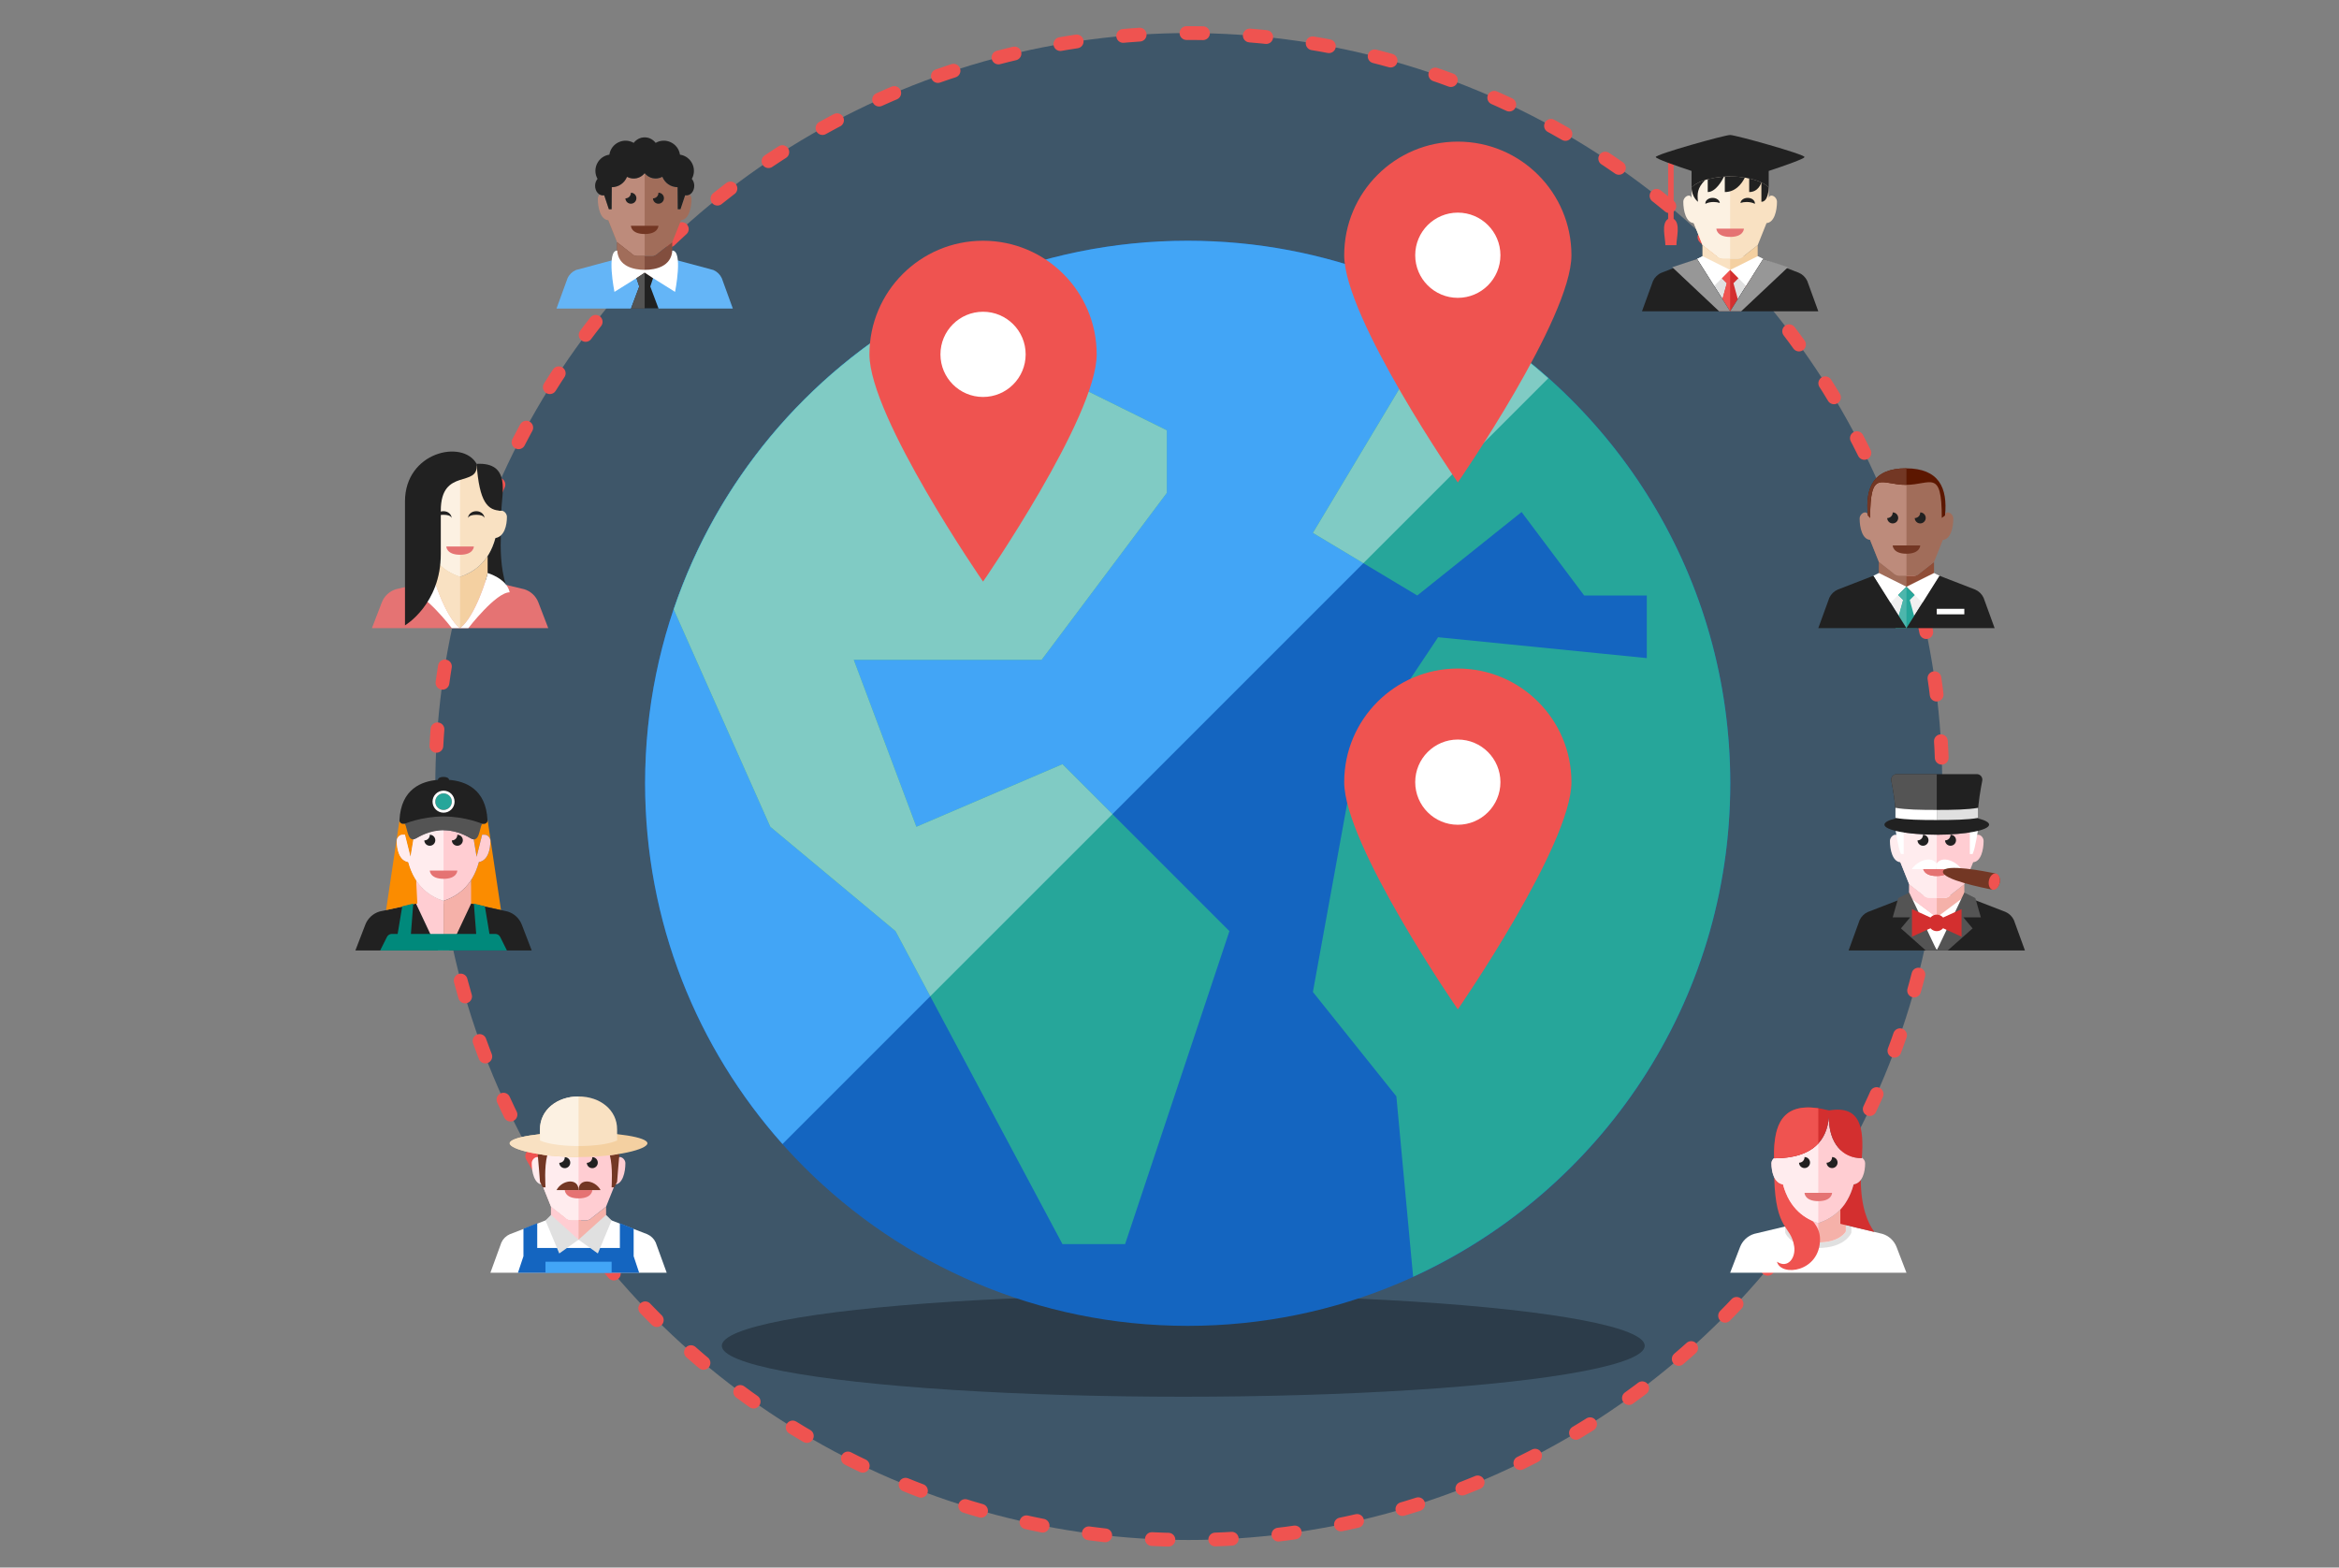 <?xml version="1.0" encoding="UTF-8" standalone="no"?>
<svg width="849px" height="569px" viewBox="0 0 849 569" version="1.1" xmlns="http://www.w3.org/2000/svg" xmlns:xlink="http://www.w3.org/1999/xlink" xmlns:sketch="http://www.bohemiancoding.com/sketch/ns">
    <rect x="0" y="0" width="849" height="569" fill="#808080" stroke="none"/>
    <!-- Generator: Sketch 3.5.1 (25234) - http://www.bohemiancoding.com/sketch -->
    <title>map</title>
    <desc>Created with Sketch.</desc>
    <defs></defs>
    <g id="Page-1" stroke="none" stroke-width="1" fill="none" fill-rule="evenodd" sketch:type="MSPage">
        <circle id="Oval-2" stroke="#EF5350" stroke-width="5" stroke-linecap="round" stroke-dasharray="6,17" fill-opacity="0.6" fill="#133B5A" sketch:type="MSShapeGroup" cx="431.5" cy="285.5" r="273.5"></circle>
        <ellipse id="Oval-1" fill-opacity="0.3" fill="#000000" sketch:type="MSShapeGroup" cx="429.5" cy="488.5" rx="167.5" ry="18.5"></ellipse>
        <g id="Group" sketch:type="MSLayerGroup" transform="translate(234.154, 87.386)">
            <path d="M393.891,196.946 C393.891,305.713 305.713,393.891 196.946,393.891 C88.179,393.891 0,305.713 0,196.946 C0,88.179 88.179,0 196.946,0 C305.713,0 393.891,88.179 393.891,196.946" id="Fill-6632" fill="#1465C0" sketch:type="MSShapeGroup"></path>
            <path d="M196.946,0 C88.179,0 0,88.179 0,196.946 C0,247.227 18.869,293.078 49.873,327.884 L327.884,49.873 C293.078,18.869 247.227,0 196.946,0" id="Fill-6633" fill="#42A5F6" sketch:type="MSShapeGroup"></path>
            <path d="M151.497,190.002 L98.473,212.726 L75.748,152.128 L143.922,152.128 L189.371,91.529 L189.371,68.804 L100.844,25.052 C58.667,48.686 26.103,87.37 10.393,133.842 L45.449,212.726 L90.898,250.6 L151.497,364.223 L174.221,364.223 L212.095,250.6 L151.497,190.002 Z" id="Fill-6634" fill="#26A69A" sketch:type="MSShapeGroup"></path>
            <path d="M151.497,190.002 L98.473,212.726 L75.748,152.128 L143.922,152.128 L189.371,91.529 L189.371,68.804 L100.844,25.052 C58.667,48.686 26.103,87.37 10.393,133.842 L45.449,212.726 L90.898,250.6 L103.51,274.249 L169.631,208.136 L151.497,190.002 Z" id="Fill-6635" fill="#80CBC4" sketch:type="MSShapeGroup"></path>
            <path d="M393.891,196.946 C393.891,122.455 352.525,57.637 291.517,24.171 L242.395,106.048 L280.269,128.772 L318.143,98.473 L340.867,128.772 L363.592,128.772 L363.592,151.497 L287.844,143.922 L257.544,189.371 L242.395,272.694 L272.694,310.568 L278.776,376.075 C346.685,345.003 393.891,276.512 393.891,196.946" id="Fill-6636" fill="#26A69A" sketch:type="MSShapeGroup"></path>
            <path d="M242.395,106.048 L260.718,117.039 L327.823,49.933 C316.749,40.071 304.622,31.36 291.517,24.171 L242.395,106.048 Z" id="Fill-6637" fill="#80CBC4" sketch:type="MSShapeGroup"></path>
        </g>
        <g id="Group-2" sketch:type="MSLayerGroup" transform="translate(487.911, 51.406)">
            <path d="M82.485,41.242 C82.485,64.024 41.242,123.727 41.242,123.727 C41.242,123.727 0,64.024 0,41.242 C0,18.466 18.466,0 41.242,0 C64.018,0 82.485,18.466 82.485,41.242" id="Fill-5594" fill="#EF5350" sketch:type="MSShapeGroup"></path>
            <path d="M56.708,41.242 C56.708,49.785 49.785,56.708 41.242,56.708 C32.7,56.708 25.776,49.785 25.776,41.242 C25.776,32.7 32.7,25.776 41.242,25.776 C49.785,25.776 56.708,32.7 56.708,41.242" id="Fill-5595" fill="#FFFFFF" sketch:type="MSShapeGroup"></path>
        </g>
        <g id="Group-2" sketch:type="MSLayerGroup" transform="translate(487.911, 242.67)">
            <path d="M82.485,41.242 C82.485,64.024 41.242,123.727 41.242,123.727 C41.242,123.727 0,64.024 0,41.242 C0,18.466 18.466,0 41.242,0 C64.018,0 82.485,18.466 82.485,41.242" id="Fill-5594" fill="#EF5350" sketch:type="MSShapeGroup"></path>
            <path d="M56.708,41.242 C56.708,49.785 49.785,56.708 41.242,56.708 C32.7,56.708 25.776,49.785 25.776,41.242 C25.776,32.7 32.7,25.776 41.242,25.776 C49.785,25.776 56.708,32.7 56.708,41.242" id="Fill-5595" fill="#FFFFFF" sketch:type="MSShapeGroup"></path>
        </g>
        <g id="Group-2" sketch:type="MSLayerGroup" transform="translate(315.583, 87.386)">
            <path d="M82.485,41.242 C82.485,64.024 41.242,123.727 41.242,123.727 C41.242,123.727 0,64.024 0,41.242 C0,18.466 18.466,0 41.242,0 C64.018,0 82.485,18.466 82.485,41.242" id="Fill-5594" fill="#EF5350" sketch:type="MSShapeGroup"></path>
            <path d="M56.708,41.242 C56.708,49.785 49.785,56.708 41.242,56.708 C32.7,56.708 25.776,49.785 25.776,41.242 C25.776,32.7 32.7,25.776 41.242,25.776 C49.785,25.776 56.708,32.7 56.708,41.242" id="Fill-5595" fill="#FFFFFF" sketch:type="MSShapeGroup"></path>
        </g>
        <g id="Group" sketch:type="MSLayerGroup" transform="translate(627, 401)">
            <path d="M61.409,51.663 C60.52,49.352 58.612,47.584 56.241,46.873 L40,43 L33,44 L26,43 L9.76,46.873 C7.388,47.584 5.48,49.352 4.592,51.663 L1,61 L33,61 L65,61 L61.409,51.663 Z" id="Fill-2881" fill="#FFFFFF" sketch:type="MSShapeGroup"></path>
            <path d="M44.789,46.895 L45,46.472 L45,45.999 L45,44.193 L43,43.715 L43,45.999 C43,45.999 41,49.999 33,49.999 C25,49.999 23,45.999 23,45.999 L23,43.715 L21,44.193 L21,45.999 L21,46.472 L21.211,46.895 C21.473,47.416 24.023,51.999 33,51.999 C41.977,51.999 44.527,47.416 44.789,46.895" id="Fill-2882" fill="#E0E0E0" sketch:type="MSShapeGroup"></path>
            <path d="M33,43 C29.716,41.905 25.841,39.829 23,35.432 L23,46 C23,46 25,50 33,50 C41,50 43,46 43,46 L43,35.432 C40.159,39.829 36.284,41.905 33,43" id="Fill-2883" fill="#F5B1A9" sketch:type="MSShapeGroup"></path>
            <path d="M23,35.432 L23,46 C23,46 25,50 33,50 L33,43 C29.716,41.906 25.841,39.829 23,35.432" id="Fill-2884" fill="#FFCDD2" sketch:type="MSShapeGroup"></path>
            <path d="M17,26.377 C17.5,46.063 23.036,43.544 24.25,51.438 C24.875,55.5 22,59.652 18,56.99 C19.388,62.534 33.625,60.818 33.625,48.813 C33.625,39.813 21,37 21,30.369 L21,26.377 L17,26.377 Z" id="Fill-2885" fill="#EF5350" sketch:type="MSShapeGroup"></path>
            <path d="M48.422,27.289 C47.798,28.121 46.956,28.728 45.821,28.925 C44.739,32.96 43,35.878 41,38.015 L41,43.238 L53.372,46.188 C51.011,43.043 48.484,37.329 48.422,27.289" id="Fill-2886" fill="#D32F2F" sketch:type="MSShapeGroup"></path>
            <path d="M48.795,19.23 C48.79,19.291 48.787,19.349 48.782,19.41 C41.861,19.41 36.796,14.005 36.84,4.529 C36.114,12.541 31.483,19.451 16.949,19.451 C16.948,19.433 16.948,19.416 16.948,19.396 C16.401,19.819 16,20.52 16,21.223 C16,24.312 16.864,28.352 20.178,28.924 C22.619,38.026 28.396,41.465 33,43.001 C37.603,41.465 43.38,38.026 45.821,28.924 C49.135,28.352 50,24.312 50,21.223 C50,20.415 49.468,19.611 48.795,19.23" id="Fill-2887" fill="#FFCDD2" sketch:type="MSShapeGroup"></path>
            <path d="M16.949,19.451 C16.949,19.433 16.949,19.415 16.948,19.396 C16.401,19.818 16,20.519 16,21.222 C16,24.312 16.864,28.352 20.178,28.925 C22.619,38.026 28.396,41.465 33,43 L33,14.077 C30.007,17.33 24.998,19.451 16.949,19.451" id="Fill-2888" fill="#FFECEE" sketch:type="MSShapeGroup"></path>
            <path d="M36.949,2.077 C20.949,-1.923 16.655,5.52 16.949,19.451 C31.484,19.451 36.115,12.541 36.842,4.528 C36.797,14.006 41.862,19.41 48.783,19.41 C49.616,8.826 48.533,0.077 36.949,2.077" id="Fill-2889" fill="#D32F2F" sketch:type="MSShapeGroup"></path>
            <path d="M30,21 C30,19.896 29.104,19 28,19 L27.994,19 C27.995,19.021 28,19.042 28,19.063 C28,20.165 27.108,21.059 26.006,21.062 C26.04,22.137 26.917,23 28,23 C29.104,23 30,22.104 30,21" id="Fill-2890" fill="#212121" sketch:type="MSShapeGroup"></path>
            <path d="M39.994,21 C39.994,19.896 39.098,19 37.994,19 L37.988,19 C37.989,19.021 37.994,19.042 37.994,19.063 C37.994,20.165 37.102,21.059 36,21.062 C36.033,22.137 36.911,23 37.994,23 C39.098,23 39.994,22.104 39.994,21" id="Fill-2891" fill="#212121" sketch:type="MSShapeGroup"></path>
            <path d="M28,32 L38,32 C38,32 38,35 33,35 C28,35 28,32 28,32" id="Fill-2892" fill="#E57373" sketch:type="MSShapeGroup"></path>
            <path d="M33,1.283 C20.234,-0.565 16.68,6.74 16.949,19.447 C24.998,19.447 30.007,17.325 33,14.072 L33,1.283 Z" id="Fill-3200" fill="#EF5350" sketch:type="MSShapeGroup"></path>
        </g>
        <g id="Group" sketch:type="MSLayerGroup" transform="translate(671, 280)">
            <path d="M44,45.997 L42,44.997 L22,44.997 L20,45.997 L20.001,45.999 L20,46 L20.035,46.059 L26.192,55.807 L26.194,55.806 L32,65 L37.806,55.806 L37.808,55.807 L43.965,46.059 L44,46 L43.999,45.999 L44,45.997 Z" id="Fill-1050" fill="#FFFFFF" sketch:type="MSShapeGroup"></path>
            <path d="M34.655,45.997 L32,45.997 L29.345,45.997 C28.489,45.997 27.675,45.633 27.106,44.992 L22,40.997 L22,45.497 L32,52.997 L42,45.497 L42,40.997 L36.895,44.992 C36.326,45.633 35.511,45.997 34.655,45.997" id="Fill-1051" fill="#F5B1A9" sketch:type="MSShapeGroup"></path>
            <path d="M27.105,44.992 L22,40.997 L22,45.497 L32.001,52.997 L32.001,45.997 L29.346,45.997 C28.489,45.997 27.674,45.633 27.105,44.992" id="Fill-1052" fill="#FFCDD2" sketch:type="MSShapeGroup"></path>
            <path d="M47,23 C46,23 46,24.111 46,24.111 L46,21.807 C42.526,22.538 37.549,23 32,23 C26.451,23 21.474,22.538 18,21.807 L18,30.997 L22,40.997 L27.105,44.992 C27.674,45.633 28.489,45.997 29.345,45.997 L32,45.997 L34.655,45.997 C35.511,45.997 36.326,45.633 36.895,44.992 L42,40.997 L45.207,32.98 C48.042,32.775 49,28.476 49,25.223 C49,24.111 48,23 47,23" id="Fill-1053" fill="#FFCDD2" sketch:type="MSShapeGroup"></path>
            <path d="M18,24.111 C18,24.111 18,23 17,23 C16,23 15,24.111 15,25.222 C15,28.475 15.958,32.775 18.793,32.98 L22,40.997 L27.105,44.992 C27.674,45.632 28.489,45.997 29.345,45.997 L32,45.997 L32,23 C26.451,23 21.474,22.538 18,21.806 L18,24.111 Z" id="Fill-1054" fill="#FFECEE" sketch:type="MSShapeGroup"></path>
            <path d="M29,24.996 C29,23.892 28.104,22.996 27,22.996 C26.998,22.996 26.996,22.998 26.994,22.998 C26.995,23.018 27,23.039 27,23.059 C27,24.162 26.108,25.056 25.006,25.058 C25.04,26.135 25.917,26.996 27,26.996 C28.104,26.996 29,26.101 29,24.996" id="Fill-1055" fill="#212121" sketch:type="MSShapeGroup"></path>
            <path d="M38.994,24.996 C38.994,23.892 38.098,22.996 36.994,22.996 C36.992,22.996 36.99,22.998 36.988,22.998 C36.989,23.018 36.994,23.039 36.994,23.059 C36.994,24.162 36.102,25.056 35,25.058 C35.034,26.135 35.911,26.996 36.994,26.996 C38.098,26.996 38.994,26.101 38.994,24.996" id="Fill-1056" fill="#212121" sketch:type="MSShapeGroup"></path>
            <path d="M27,34.996 L37,34.996 C37,34.996 37,37.996 32,37.996 C27,37.996 27,34.996 27,34.996" id="Fill-1057" fill="#E57373" sketch:type="MSShapeGroup"></path>
            <path d="M17,19 L17,21 C17,21 18,28 19,30 L20,30 L20,19 L17,19 Z" id="Fill-1058" fill="#FFFFFF" sketch:type="MSShapeGroup"></path>
            <path d="M47,20 L47,21 C47,21 46,28 45,30 L44,30 L44,20 L47,20 Z" id="Fill-1059" fill="#FFFFFF" sketch:type="MSShapeGroup"></path>
            <path d="M47,17.088 L47,14.75 C47,11.64 47.921,6.418 48.513,3.383 C48.627,2.797 48.472,2.19 48.092,1.729 C47.711,1.268 47.146,1 46.548,1 L32,1 L17.452,1 C16.854,1 16.289,1.268 15.908,1.729 C15.528,2.19 15.373,2.797 15.487,3.383 C16.079,6.418 17,11.64 17,14.75 L17,17.088 C14.502,17.709 13,18.486 13,19.334 C13,21.359 21.507,23 32,23 C42.493,23 51,21.359 51,19.334 C51,18.486 49.498,17.709 47,17.088" id="Fill-1060" fill="#212121" sketch:type="MSShapeGroup"></path>
            <path d="M17,14.75 L17,15 L32,15 L32,1 L17.452,1 C16.854,1 16.289,1.268 15.908,1.729 C15.528,2.189 15.373,2.797 15.487,3.383 C16.079,6.418 17,11.64 17,14.75" id="Fill-1061" fill="#545454" sketch:type="MSShapeGroup"></path>
            <path d="M32,14 C26.12,14 20.812,13.91 17,13.23 L17,16.896 C20.812,17.577 26.12,17.666 32,17.666 L32,14 Z" id="Fill-1062" fill="#FFFFFF" sketch:type="MSShapeGroup"></path>
            <path d="M32,14 C37.88,14 43.188,13.91 47,13.23 L47,16.896 C43.188,17.577 37.88,17.666 32,17.666 L32,14 Z" id="Fill-1063" fill="#E0E0E0" sketch:type="MSShapeGroup"></path>
            <path d="M0,65 L4,54 C4.615,52.667 5.698,51.605 7.042,51.018 L20,46 L32,65 L0,65 Z" id="Fill-1064" fill="#212121" sketch:type="MSShapeGroup"></path>
            <path d="M64,65 L60,54 C59.385,52.667 58.302,51.605 56.957,51.018 L44,46 L32,65 L64,65 Z" id="Fill-1065" fill="#212121" sketch:type="MSShapeGroup"></path>
            <path d="M32,65 L22,44 L18,46 L16,53 L22.333,53 L19,57 L28,65 L32,65 Z" id="Fill-1066" fill="#545454" sketch:type="MSShapeGroup"></path>
            <path d="M27,34.996 L37,34.996 C37,34.996 37,37.996 32,37.996 C27,37.996 27,34.996 27,34.996" id="Fill-1067" fill="#E57373" sketch:type="MSShapeGroup"></path>
            <path d="M32,65 L42,44 L46,46 L48,53 L41.667,53 L45,57 L36,65 L32,65 Z" id="Fill-1068" fill="#545454" sketch:type="MSShapeGroup"></path>
            <path d="M34,55 L23,50 L23,60 L34,55 Z" id="Fill-1069" fill="#D32F2F" sketch:type="MSShapeGroup"></path>
            <path d="M30,55 L41,50 L41,60 L30,55 Z" id="Fill-1070" fill="#D32F2F" sketch:type="MSShapeGroup"></path>
            <path d="M35,55 C35,56.656 33.657,58 32,58 C30.343,58 29,56.656 29,55 C29,53.344 30.343,52 32,52 C33.657,52 35,53.344 35,55" id="Fill-1071" fill="#D32F2F" sketch:type="MSShapeGroup"></path>
            <path d="M31.936,33.484 C29.936,30.484 24.936,32.484 22.936,35.484 L31.936,35.484 L31.936,33.484 Z" id="Fill-1072" fill="#FFFFFF" sketch:type="MSShapeGroup"></path>
            <path d="M31.936,33.484 C33.935,30.484 38.935,32.484 40.935,35.484 L31.936,35.484 L31.936,33.484 Z" id="Fill-1073" fill="#FFFFFF" sketch:type="MSShapeGroup"></path>
            <path d="M52.492,36.895 C50.092,36.414 34.842,33.365 34.254,36.306 C33.666,39.249 49.257,42.367 51.807,42.874 C53.16,43.147 54.521,42.048 54.846,40.423 C55.487,37.221 52.492,36.895 52.492,36.895" id="Fill-1074" fill="#733724" sketch:type="MSShapeGroup"></path>
            <path d="M54.846,40.424 C54.521,42.049 53.38,43.191 52.297,42.974 C51.214,42.758 50.599,41.266 50.924,39.641 C51.249,38.016 52.39,36.873 53.473,37.09 C54.556,37.307 55.171,38.799 54.846,40.424" id="Fill-1075" fill="#EF5350" sketch:type="MSShapeGroup"></path>
        </g>
        <g id="Group" sketch:type="MSLayerGroup" transform="translate(660, 169)">
            <path d="M32,59 L20,39.996 L44,39.996 L32,59 Z" id="Fill-1476" fill="#F0F0F0" sketch:type="MSShapeGroup"></path>
            <path d="M34.655,39.997 L32,39.997 L29.345,39.997 C28.49,39.997 27.675,39.633 27.106,38.992 L22,34.997 L22,39.497 C22,39.497 22,46.997 32,46.997 C42,46.997 42,39.497 42,39.497 L42,34.997 L36.895,38.992 C36.326,39.633 35.511,39.997 34.655,39.997" id="Fill-1477" fill="#8F4D37" sketch:type="MSShapeGroup"></path>
            <path d="M27.105,38.992 L22,34.997 L22,39.497 C22,39.497 22,46.997 32,46.997 L32,39.997 L29.346,39.997 C28.489,39.997 27.674,39.633 27.105,38.992" id="Fill-1478" fill="#A16D5A" sketch:type="MSShapeGroup"></path>
            <path d="M49,19.223 C49,18.112 48,17 47,17 C46,17 46,18.112 46,18.112 L46,17 C45.982,8 44.976,2 32,2 C19.024,2 18.018,8 18,17 L18,24.997 L22,34.997 L27.106,38.993 C27.674,39.633 28.489,39.997 29.345,39.997 L32,39.997 L34.655,39.997 C35.511,39.997 36.326,39.633 36.894,38.993 L42,34.997 L45.206,26.981 C48.042,26.776 49,22.476 49,19.223" id="Fill-1479" fill="#A16D5A" sketch:type="MSShapeGroup"></path>
            <path d="M18,17 L18,18.111 C18,18.111 18,17 17,17 C16,17 15,18.111 15,19.223 C15,22.476 15.958,26.775 18.794,26.98 L22,34.997 L27.106,38.992 C27.674,39.633 28.489,39.997 29.345,39.997 L32,39.997 L32,2 C19.024,2 18.018,8 18,17" id="Fill-1480" fill="#BD8B7B" sketch:type="MSShapeGroup"></path>
            <path d="M29,18.996 C29,17.892 28.104,16.996 27,16.996 C26.998,16.996 26.996,16.998 26.994,16.998 C26.995,17.018 27,17.039 27,17.059 C27,18.162 26.108,19.056 25.006,19.058 C25.04,20.135 25.917,20.996 27,20.996 C28.104,20.996 29,20.101 29,18.996" id="Fill-1481" fill="#212121" sketch:type="MSShapeGroup"></path>
            <path d="M38.994,18.996 C38.994,17.892 38.098,16.996 36.994,16.996 C36.992,16.996 36.99,16.998 36.988,16.998 C36.989,17.018 36.994,17.039 36.994,17.059 C36.994,18.162 36.102,19.056 35,19.058 C35.033,20.135 35.911,20.996 36.994,20.996 C38.098,20.996 38.994,20.101 38.994,18.996" id="Fill-1482" fill="#212121" sketch:type="MSShapeGroup"></path>
            <path d="M27,28.996 L37,28.996 C37,28.996 37,31.996 32,31.996 C27,31.996 27,28.996 27,28.996" id="Fill-1483" fill="#733724" sketch:type="MSShapeGroup"></path>
            <path d="M31.821,1 C19.821,1 17,8.111 18,18.111 L18.821,19 C18.821,1 22.821,7 31.821,7 C40.821,7 44.821,1 44.821,19 L46,18.111 C47,8.111 43.821,1 31.821,1" id="Fill-1484" fill="#5C1700" sketch:type="MSShapeGroup"></path>
            <path d="M32,1.007 C31.938,1.006 31.884,1 31.821,1 C19.821,1 17,8.111 18,18.111 L18.821,19 C18.821,1 22.821,7 31.821,7 C31.882,7 31.94,6.997 32,6.997 L32,1.007 Z" id="Fill-1485" fill="#733724" sketch:type="MSShapeGroup"></path>
            <path d="M20,39.996 L22,38.996 L31.985,43.978 L26,49.996 L20,39.996 Z" id="Fill-1486" fill="#FFFFFF" sketch:type="MSShapeGroup"></path>
            <path d="M44,39.996 L42,38.996 L32.015,43.978 L38,49.996 L44,39.996 Z" id="Fill-1487" fill="#FFFFFF" sketch:type="MSShapeGroup"></path>
            <path d="M36,59 L33.201,48.801 L35,47.002 L31.981,43.979 L28.983,46.977 L30.801,48.794 L28,59 L36,59 Z" id="Fill-1488" fill="#26A69A" sketch:type="MSShapeGroup"></path>
            <path d="M32,59 L32,43.997 L31.981,43.979 L28.983,46.977 L30.801,48.794 L28,59 L32,59 Z" id="Fill-1489" fill="#4DB6AC" sketch:type="MSShapeGroup"></path>
            <path d="M0,59 L4,48 C4.615,46.667 5.698,45.605 7.042,45.018 L20,40 L32,59 L0,59 Z" id="Fill-1490" fill="#212121" sketch:type="MSShapeGroup"></path>
            <path d="M64,59 L60,48 C59.385,46.667 58.302,45.605 56.956,45.018 L44,40 L32,59 L64,59 Z" id="Fill-1491" fill="#212121" sketch:type="MSShapeGroup"></path>
            <path d="M53,53.996 L43,53.996 L43,51.996 L53,51.996 L53,53.996 Z" id="Fill-1492" fill="#FFFFFF" sketch:type="MSShapeGroup"></path>
        </g>
        <g id="Group" sketch:type="MSLayerGroup" transform="translate(596, 49)">
            <path d="M44,44.997 L42,43.997 L22,43.997 L20,44.997 L32,64 L44,44.997 Z" id="Fill-2683" fill="#E0E0E0" sketch:type="MSShapeGroup"></path>
            <path d="M47,22 C46,22 46,23.111 46,23.111 L46,22 C45.998,20.936 45.981,19.914 45.933,18.937 C41.891,15.002 32,15 32,15 C32,15 22.109,15.002 18.067,18.937 C18.019,19.914 18.002,20.936 18,22 L18,29.997 L22,39.997 L27.105,43.993 C27.674,44.632 28.489,44.997 29.345,44.997 L32,44.997 L34.655,44.997 C35.511,44.997 36.326,44.632 36.895,43.993 L42,39.997 L45.207,31.98 C48.042,31.776 49,27.476 49,24.223 C49,23.111 48,22 47,22" id="Fill-2684" fill="#F9E1C2" sketch:type="MSShapeGroup"></path>
            <path d="M18,22 L18,23.111 C18,23.111 18,22 17,22 C16,22 15,23.111 15,24.223 C15,27.476 15.958,31.776 18.793,31.98 L22,39.997 L27.105,43.993 C27.674,44.632 28.489,44.997 29.345,44.997 L32,44.997 L32,15 C32,15 22.109,15.002 18.067,18.937 C18.019,19.914 18.002,20.936 18,22" id="Fill-2685" fill="#FCF1E2" sketch:type="MSShapeGroup"></path>
            <path d="M27,33.997 L37,33.997 C37,33.997 37,36.997 32,36.997 C27,36.997 27,33.997 27,33.997" id="Fill-2686" fill="#E57373" sketch:type="MSShapeGroup"></path>
            <path d="M38,24.322 C39.191,24.322 40.248,24.588 40.981,25 C41.052,24.431 40.809,23.846 40.233,23.41 C39.203,22.629 37.531,22.629 36.5,23.41 C36.036,23.762 35.791,24.211 35.747,24.67 C36.389,24.451 37.164,24.322 38,24.322" id="Fill-2687" fill="#212121" sketch:type="MSShapeGroup"></path>
            <path d="M25.993,24.322 C24.802,24.322 23.745,24.588 23.012,25 C22.942,24.431 23.184,23.846 23.761,23.41 C24.791,22.629 26.463,22.629 27.493,23.41 C27.958,23.762 28.203,24.211 28.246,24.67 C27.604,24.451 26.829,24.322 25.993,24.322" id="Fill-2688" fill="#212121" sketch:type="MSShapeGroup"></path>
            <path d="M34.655,44.997 L32,44.997 L29.345,44.997 C28.489,44.997 27.675,44.632 27.106,43.993 L22,39.997 L22,44.497 C22,44.497 22,51.997 32,51.997 C42,51.997 42,44.497 42,44.497 L42,39.997 L36.895,43.993 C36.326,44.632 35.511,44.997 34.655,44.997" id="Fill-2689" fill="#F4D0A1" sketch:type="MSShapeGroup"></path>
            <path d="M32,15 C32,15 31.242,15 30.063,15.083 L30.063,20.708 C33.781,20.708 36.034,18.024 37.337,15.474 C34.41,15.001 32,15 32,15" id="Fill-2690" fill="#212121" sketch:type="MSShapeGroup"></path>
            <path d="M22.919,16.331 C21.023,16.922 19.228,17.771 18,19 C18,22.541 20.323,24.25 20.323,24.25 C20.029,21.294 20.013,19.369 22.919,16.331" id="Fill-2691" fill="#212121" sketch:type="MSShapeGroup"></path>
            <path d="M23.865,16.061 L23.865,20.709 C26.73,20.709 29.014,16.654 29.783,15.104 C28.219,15.226 26.027,15.491 23.865,16.061" id="Fill-2692" fill="#212121" sketch:type="MSShapeGroup"></path>
            <path d="M43.344,17.205 L43.344,24.25 C45.832,24.25 45.99,19.59 45.999,18.999 C45.279,18.278 44.361,17.69 43.344,17.205" id="Fill-2693" fill="#212121" sketch:type="MSShapeGroup"></path>
            <path d="M38.916,15.771 L38.916,20.709 C42.27,20.709 43.242,17.538 43.334,17.201 C41.968,16.55 40.42,16.093 38.916,15.771" id="Fill-2694" fill="#212121" sketch:type="MSShapeGroup"></path>
            <path d="M27.105,43.993 L22,39.997 L22,44.497 C22,44.497 22,51.997 32.001,51.997 L32.001,44.997 L29.346,44.997 C28.489,44.997 27.674,44.633 27.105,43.993" id="Fill-2695" fill="#F9E1C2" sketch:type="MSShapeGroup"></path>
            <path d="M11.491,30.445 L11.491,10.825 C10.794,10.577 10.122,10.333 9.491,10.097 L9.491,30.445 C6.881,32.164 8.491,37.295 8.491,40 L10.332,40 L10.491,40 L10.649,40 L12.491,40 C12.491,37.295 14.101,32.164 11.491,30.445" id="Fill-2696" fill="#EF5350" sketch:type="MSShapeGroup"></path>
            <path d="M59,8 C59,7 34,0 32,0 C30,0 5,7 5,8 C5,8.625 12.432,11.207 18,13.053 L18,19 C22,15 32,15 32,15 C32,15 42,15 46,19 L46,13.053 C51.568,11.207 59,8.625 59,8" id="Fill-2697" fill="#212121" sketch:type="MSShapeGroup"></path>
            <path d="M43.965,45.059 L44,45 L42,44 L32.015,48.981 L37.808,54.807 L43.965,45.059 Z" id="Fill-2698" fill="#FFFFFF" sketch:type="MSShapeGroup"></path>
            <path d="M36,64 L33.201,53.8 L35,52.002 L31.981,48.978 L28.983,51.976 L30.801,53.794 L28,64 L36,64 Z" id="Fill-2699" fill="#D32F2F" sketch:type="MSShapeGroup"></path>
            <path d="M32,64 L32,48.997 L31.981,48.978 L28.983,51.976 L30.801,53.794 L28,64 L32,64 Z" id="Fill-2700" fill="#EF5350" sketch:type="MSShapeGroup"></path>
            <path d="M20.035,45.059 L20,45 L22,44 L31.985,48.981 L26.192,54.807 L20.035,45.059 Z" id="Fill-2701" fill="#FFFFFF" sketch:type="MSShapeGroup"></path>
            <path d="M0,64 L4,53 C4.615,51.667 5.698,50.606 7.042,50.018 L20,45 L32,64 L0,64 Z" id="Fill-2702" fill="#212121" sketch:type="MSShapeGroup"></path>
            <path d="M64,64 L60,53 C59.385,51.667 58.302,50.606 56.957,50.018 L44,45 L32,64 L64,64 Z" id="Fill-2703" fill="#212121" sketch:type="MSShapeGroup"></path>
            <path d="M32,64 L20,45 L11,48 L28,64 L32,64 Z" id="Fill-2704" fill="#979797" sketch:type="MSShapeGroup"></path>
            <path d="M32,64 L44,45 L53,48 L36,64 L32,64 Z" id="Fill-2705" fill="#979797" sketch:type="MSShapeGroup"></path>
        </g>
        <g id="Group" sketch:type="MSLayerGroup" transform="translate(178, 398)">
            <path d="M32.002,64 L64,64 L60,53 C59.385,51.667 58.303,50.606 56.957,50.018 L44,45 L42,44 L32,52.003 L22,44 L20,45 L7.043,50.018 C5.697,50.606 4.615,51.667 4,53 L0,64 L31.998,64 L32,64.003 L32.002,64 Z" id="Fill-2539" fill="#FFFFFF" sketch:type="MSShapeGroup"></path>
            <path d="M52,58 L52,48.003 L47,46.003 L47,55 L17,55 L17,46.003 L12,48.003 L12,58 L10,64.003 L54,64.003 L52,58 Z" id="Fill-2540" fill="#1465C0" sketch:type="MSShapeGroup"></path>
            <path d="M44,64 L20,64 L20,60 L44,60 L44,64 Z" id="Fill-2541" fill="#42A5F6" sketch:type="MSShapeGroup"></path>
            <path d="M34.654,44.998 L32,44.998 L29.345,44.998 C28.489,44.998 27.674,44.633 27.105,43.994 L22,39.998 L22,44.498 C22,44.498 22,51.998 32,51.998 C42,51.998 42,44.498 42,44.498 L42,39.998 L36.894,43.994 C36.326,44.633 35.51,44.998 34.654,44.998" id="Fill-2542" fill="#F5B1A9" sketch:type="MSShapeGroup"></path>
            <path d="M27.105,43.996 L22,40 L22,44.5 C22,44.5 22,52 32.001,52 L32.001,45 L29.346,45 C28.489,45 27.674,44.635 27.105,43.996" id="Fill-2543" fill="#FFCDD2" sketch:type="MSShapeGroup"></path>
            <path d="M49,24.223 C49,23.111 48,22 47,22 C46,22 46,23.111 46,23.111 L46,22 C45.996,19.856 45.933,17.885 45.668,16.122 C42.103,17.557 36.437,18 32,18 C27.562,18 21.896,17.557 18.332,16.122 C18.067,17.885 18.004,19.856 18,22 L18,29.997 L22,39.997 L27.105,43.993 C27.674,44.632 28.489,44.997 29.346,44.997 L32,44.997 L34.654,44.997 C35.511,44.997 36.326,44.632 36.895,43.993 L42,39.997 L45.207,31.98 C48.041,31.776 49,27.475 49,24.223" id="Fill-2544" fill="#FFCDD2" sketch:type="MSShapeGroup"></path>
            <path d="M18,22 L18,23.111 C18,23.111 18,22 17,22 C16,22 15,23.111 15,24.223 C15,27.476 15.957,31.776 18.793,31.98 L22,39.998 L27.105,43.993 C27.674,44.632 28.489,44.998 29.346,44.998 L32,44.998 L32,18 C27.562,18 21.896,17.558 18.332,16.123 C18.067,17.885 18.004,19.856 18,22" id="Fill-2545" fill="#FFECEE" sketch:type="MSShapeGroup"></path>
            <path d="M27,33.998 L37,33.998 C37,33.998 37,36.998 32,36.998 C27,36.998 27,33.998 27,33.998" id="Fill-2546" fill="#E57373" sketch:type="MSShapeGroup"></path>
            <path d="M28.994,24.037 C28.994,22.932 28.098,22.037 26.994,22.037 L26.987,22.037 C26.988,22.058 26.994,22.078 26.994,22.099 C26.994,23.202 26.101,24.095 25,24.099 C25.033,25.174 25.91,26.037 26.994,26.037 C28.098,26.037 28.994,25.141 28.994,24.037" id="Fill-2547" fill="#212121" sketch:type="MSShapeGroup"></path>
            <path d="M38.987,24.037 C38.987,22.932 38.091,22.037 36.987,22.037 L36.98,22.037 C36.982,22.058 36.987,22.078 36.987,22.099 C36.987,23.202 36.095,24.095 34.994,24.099 C35.027,25.174 35.904,26.037 36.987,26.037 C38.091,26.037 38.987,25.141 38.987,24.037" id="Fill-2548" fill="#212121" sketch:type="MSShapeGroup"></path>
            <path d="M24,34 L32,34 C32,29.452 26,30.21 24,34" id="Fill-2549" fill="#733724" sketch:type="MSShapeGroup"></path>
            <path d="M40,34 L32,34 C32,29.452 38,30.21 40,34" id="Fill-2550" fill="#733724" sketch:type="MSShapeGroup"></path>
            <path d="M43.369,21.35 C44.5,25.9 44,32.02 44,33 L45,33 L46,31 C46,30.16 46.555,24.56 46.838,20.863 C45.746,21.044 44.586,21.206 43.369,21.35" id="Fill-2551" fill="#733724" sketch:type="MSShapeGroup"></path>
            <path d="M20.631,21.35 C19.414,21.206 18.254,21.044 17.162,20.863 C17.445,24.56 18,30.16 18,31 L19,33 L20,33 C20,32.02 19.5,25.9 20.631,21.35" id="Fill-2552" fill="#733724" sketch:type="MSShapeGroup"></path>
            <path d="M57,17 C57,19.21 45.807,22 32,22 C18.193,22 7,19.21 7,17 C7,14.791 18.193,13 32,13 C45.807,13 57,14.791 57,17" id="Fill-2553" fill="#F4D0A1" sketch:type="MSShapeGroup"></path>
            <path d="M46,12 C46.04,4.953 39.871,0 32,0 C24.129,0 17.96,4.953 18,12 C18.009,13.582 18,14 18,16 C21.538,17.54 27.43,18 32,18 C36.57,18 42.462,17.54 46,16 C46,14 45.991,13.582 46,12" id="Fill-2554" fill="#F9E1C2" sketch:type="MSShapeGroup"></path>
            <path d="M7,17 C7,19.209 18.193,22 32,22 L32,13 C18.193,13 7,14.791 7,17" id="Fill-2555" fill="#F9E1C2" sketch:type="MSShapeGroup"></path>
            <path d="M18,12 C18.009,13.582 18,14 18,16 C21.538,17.54 27.43,18 32,18 L32,0 C24.129,0 17.96,4.953 18,12" id="Fill-2556" fill="#FCF1E2" sketch:type="MSShapeGroup"></path>
            <path d="M44,45 L42,43 L32,52 L39,57 L44,45 Z" id="Fill-2557" fill="#E0E0E0" sketch:type="MSShapeGroup"></path>
            <path d="M20,45 L22,43 L32,52 L25,57 L20,45 Z" id="Fill-2558" fill="#E0E0E0" sketch:type="MSShapeGroup"></path>
        </g>
        <g id="Group" sketch:type="MSLayerGroup" transform="translate(128, 282)">
            <path d="M48.998,15.731 L48.941,15.745 C48.965,16.429 48.419,17 47.733,17 L44.001,17 L43.764,21.588 L45.001,29 L47.001,21 L48.001,21 C49.001,21 50.001,22.111 50.001,23.223 C50.001,26.313 49.136,30.353 45.822,30.925 C45.111,33.575 44.112,35.732 42.947,37.515 L42.513,46 L43.001,46 L53.861,48.356 L48.998,15.731 Z" id="Fill-1305" fill="#FB8C00" sketch:type="MSShapeGroup"></path>
            <path d="M48,21 L47,21 L45,29 L43.946,22.677 C43.661,22.656 43.34,22.557 42.973,22.356 C41.733,21.675 37.973,19.356 32.973,19.356 C27.973,19.356 24.213,21.675 22.973,22.356 C22.628,22.544 22.327,22.637 22.056,22.665 L21,29 L19,21 L18,21 C17,21 16,22.111 16,23.223 C16,26.313 16.864,30.353 20.178,30.925 C22.62,40.027 28.396,43.465 33,45 C37.604,43.465 43.38,40.027 45.822,30.925 C49.136,30.353 50,26.313 50,23.223 C50,22.111 49,21 48,21" id="Fill-1306" fill="#FFCDD2" sketch:type="MSShapeGroup"></path>
            <path d="M61.409,53.663 C60.52,51.352 58.612,49.583 56.241,48.872 L43,46 L33,46 L23,46 L9.76,48.872 C7.388,49.583 5.48,51.352 4.592,53.663 L1,63 L33,63 L65,63 L61.409,53.663 Z" id="Fill-1307" fill="#212121" sketch:type="MSShapeGroup"></path>
            <path d="M33,45 L33,63 L35,63 L43,46 L43,37.433 C40.159,41.829 36.284,43.905 33,45" id="Fill-1308" fill="#F5B1A9" sketch:type="MSShapeGroup"></path>
            <path d="M23,37.433 L23,46 L31,63 L33,63 L33,45 C29.716,43.905 25.841,41.829 23,37.433" id="Fill-1309" fill="#FFCDD2" sketch:type="MSShapeGroup"></path>
            <path d="M20.178,30.925 C16.864,30.352 16,26.313 16,23.223 C16,22.111 17,21 18,21 L19,21 L21,29 L22.235,21.588 L22,17 L18.213,17 C17.521,17 16.97,16.422 17.001,15.731 L12.139,48.356 L23,46 L23.487,46 L23.052,37.514 C21.887,35.732 20.888,33.574 20.178,30.925" id="Fill-1310" fill="#FB8C00" sketch:type="MSShapeGroup"></path>
            <path d="M32.973,19.356 C27.973,19.356 24.213,21.675 22.973,22.356 C22.628,22.544 22.327,22.637 22.056,22.665 L21,29 L19,21 L18,21 C17,21 16,22.111 16,23.223 C16,26.313 16.865,30.353 20.179,30.925 C22.62,40.027 28.397,43.465 33,45 L33,19.356 L32.973,19.356" id="Fill-1311" fill="#FFECEE" sketch:type="MSShapeGroup"></path>
            <path d="M53.553,58.106 C53.214,57.428 52.522,57 51.765,57 L49.667,57 L48,47 L44,46 L44.847,57 L33,57 L21.154,57 L22,46 L18,47 L16.334,57 L14.237,57 C13.479,57 12.786,57.428 12.448,58.106 L10,63 L33,63 L56,63 L53.553,58.106 Z" id="Fill-1312" fill="#00897B" sketch:type="MSShapeGroup"></path>
            <path d="M34.956,1.078 C34.961,1.052 34.972,1.027 34.972,1 C34.972,0.448 34.078,9.99999997e-05 32.972,9.99999997e-05 C31.869,9.99999997e-05 30.973,0.448 30.973,1 C30.973,1.027 30.985,1.052 30.988,1.078 C25.21,1.531 17.526,4.255 17.002,15.731 C16.97,16.422 17.521,17 18.212,17 L32.972,17 L47.733,17 C48.423,17 48.977,16.422 48.944,15.731 C48.419,4.255 40.736,1.531 34.956,1.078" id="Fill-1313" fill="#212121" sketch:type="MSShapeGroup"></path>
            <path d="M28,34 L38,34 C38,34 38,37 33,37 C28,37 28,34 28,34" id="Fill-1314" fill="#E57373" sketch:type="MSShapeGroup"></path>
            <path d="M30.006,23 C30.006,21.896 29.11,21 28.006,21 L28,21 C28,21.022 28.006,21.042 28.006,21.063 C28.006,22.165 27.114,23.059 26.012,23.062 C26.046,24.137 26.923,25 28.006,25 C29.11,25 30.006,24.104 30.006,23" id="Fill-1315" fill="#212121" sketch:type="MSShapeGroup"></path>
            <path d="M40,23 C40,21.896 39.104,21 38,21 L37.994,21 C37.995,21.022 38,21.042 38,21.063 C38,22.165 37.108,23.059 36.006,23.062 C36.04,24.137 36.917,25 38,25 C39.104,25 40,24.104 40,23" id="Fill-1316" fill="#212121" sketch:type="MSShapeGroup"></path>
            <path d="M33,12 C31.346,12 30,10.654 30,9 C30,7.346 31.346,6 33,6 C34.654,6 36,7.346 36,9 C36,10.654 34.654,12 33,12" id="Fill-1317" fill="#26A69A" sketch:type="MSShapeGroup"></path>
            <path d="M33,5 C30.794,5 29,6.794 29,9 C29,11.206 30.794,13 33,13 C35.206,13 37,11.206 37,9 C37,6.794 35.206,5 33,5 M33,6 C34.657,6 36,7.343 36,9 C36,10.657 34.657,12 33,12 C31.343,12 30,10.657 30,9 C30,7.343 31.343,6 33,6" id="Fill-1318" fill="#FFFFFF" sketch:type="MSShapeGroup"></path>
            <path d="M32.973,14.356 C24.804,14.419 18.804,17.066 18.973,17 C19.973,19 19.973,24 22.973,22.356 C24.213,21.675 27.973,19.356 32.973,19.356 C37.973,19.356 41.733,21.675 42.973,22.356 C45.973,24 45.973,19 46.973,17 C47.142,17.066 41.142,14.419 32.973,14.356" id="Fill-1319" fill="#545454" sketch:type="MSShapeGroup"></path>
        </g>
        <g id="Group" sketch:type="MSLayerGroup" transform="translate(134, 163)">
            <path d="M49.633,49.296 C47.634,43.169 47.623,35.48 47.804,31.341 C47.269,31.818 46.617,32.159 45.822,32.296 C44.599,36.856 42.539,39.993 40.209,42.183 C40.345,43.858 40.63,45.589 41.134,47.27 L49.633,49.296 Z" id="Fill-2177" fill="#212121" sketch:type="MSShapeGroup"></path>
            <path d="M61.409,55.664 C60.52,53.353 58.612,51.584 56.241,50.872 L40,47 L33,48 L26,47 L9.76,50.872 C7.388,51.584 5.48,53.353 4.592,55.664 L1,65 L33,65 L65,65 L61.409,55.664 Z" id="Fill-2178" fill="#E57373" sketch:type="MSShapeGroup"></path>
            <path d="M43,45 L43,38.804 C40.159,43.2 36.284,45.276 33,46.372 C29.719,45.277 25.842,43.214 23,38.827 L23,45 C23,46 27.465,60.849 33,65 C38.536,60.849 43,46 43,45" id="Fill-2179" fill="#F4D0A1" sketch:type="MSShapeGroup"></path>
            <path d="M48,22.372 L47,22.372 L47,22.351 C46.982,13.342 45.976,5.372 33,5.372 C20.024,5.372 19.018,13.342 19,22.351 C19,39.149 27,44.372 33,46.372 C37.604,44.837 43.38,41.398 45.822,32.297 C49.136,31.724 50,27.684 50,24.594 C50,23.483 49,22.372 48,22.372" id="Fill-2180" fill="#F9E1C2" sketch:type="MSShapeGroup"></path>
            <path d="M33,5.372 C20.024,5.372 19.018,13.343 19,22.351 C19,39.148 27,44.372 33,46.372 L33,5.372 Z" id="Fill-2181" fill="#FCF1E2" sketch:type="MSShapeGroup"></path>
            <path d="M39,5.372 C40,19.372 43,22.351 48,22.372 C48.04,16.352 51.669,4.693 39,5.372" id="Fill-2182" fill="#212121" sketch:type="MSShapeGroup"></path>
            <path d="M26.964,23.867 C28.395,23.867 29.591,24.144 29.923,25 C29.927,24 28.919,22.554 26.964,22.554 C25.011,22.554 23.912,24 24.005,25 C24.337,24.144 25.534,23.867 26.964,23.867" id="Fill-2183" fill="#212121" sketch:type="MSShapeGroup"></path>
            <path d="M38.887,23.867 C40.318,23.867 41.515,24.144 41.845,25 C41.85,24 40.843,22.554 38.887,22.554 C36.934,22.554 35.834,24 35.929,25 C36.26,24.144 37.457,23.867 38.887,23.867" id="Fill-2184" fill="#212121" sketch:type="MSShapeGroup"></path>
            <path d="M28,35.372 L38,35.372 C38,35.372 38,38.372 33,38.372 C28,38.372 28,35.372 28,35.372" id="Fill-2185" fill="#E57373" sketch:type="MSShapeGroup"></path>
            <path d="M23,45 C23,45 16,47 15,52 C20,52 30,65 30,65 L33,65 C27.465,60.849 23,46 23,45" id="Fill-2186" fill="#FFFFFF" sketch:type="MSShapeGroup"></path>
            <path d="M43,45 C43,46 38.536,60.849 33,65 L36,65 C36,65 46,52 51,52 C50,47 43,45 43,45" id="Fill-2187" fill="#FFFFFF" sketch:type="MSShapeGroup"></path>
            <path d="M25.768,42.15 C25.476,44.752 24.919,47.1 24.191,49.206 C25.876,54.192 29.184,62.138 33,65 L33,46.372 C30.066,45.394 27.69,43.963 25.768,42.15" id="Fill-2188" fill="#F9E1C2" sketch:type="MSShapeGroup"></path>
            <path d="M13,19 L13,64 C13,64 26,56.372 26,38.078 L26,22.372 C26,6.383 40,14.372 39,5.372 C34,-3.628 13,1 13,19" id="Fill-2189" fill="#212121" sketch:type="MSShapeGroup"></path>
        </g>
        <g id="Group" sketch:type="MSLayerGroup" transform="translate(202, 49)">
            <path d="M48.334,21.606 C47.85,21.88 47.294,22.01 46.684,21.895 L45.001,26.949 L44.001,26.949 L43.941,18.949 C41.432,18.949 39.291,17.393 38.42,15.193 C36.105,16.424 33.508,15.743 32.001,13.877 C30.492,15.743 27.895,16.424 25.579,15.193 C24.707,17.393 22.567,18.949 20.058,18.949 L20,26.949 L19,26.949 L18,23.949 L18,28.946 L22,38.946 L27.105,42.942 C27.674,43.581 28.489,43.946 29.346,43.946 L32.001,43.946 L34.654,43.946 C35.511,43.946 36.325,43.581 36.895,42.942 L42.001,38.946 L45.206,30.931 C48.041,30.725 49.001,26.425 49.001,23.172 C49.001,22.597 48.73,22.027 48.334,21.606" id="Fill-968" fill="#A16D5A" sketch:type="MSShapeGroup"></path>
            <path d="M31.087,14.744 C30.259,15.378 29.273,15.765 28.231,15.81 C27.356,15.848 26.448,15.656 25.58,15.194 C24.708,17.394 22.567,18.95 20.059,18.95 L20,26.95 L19,26.95 L17.316,21.896 C16.798,21.994 16.171,21.896 15.666,21.608 L15.665,21.607 C15.269,22.028 15,22.598 15,23.173 C15,26.426 15.958,30.726 18.794,30.931 L22,38.947 L27.106,42.943 C27.674,43.582 28.489,43.947 29.345,43.947 L32,43.947 L32,13.878 C31.731,14.211 31.418,14.491 31.087,14.744" id="Fill-969" fill="#BD8B7B" sketch:type="MSShapeGroup"></path>
            <path d="M60,51.998 C59.385,50.665 58.302,49.603 56.956,49.015 L42,44.998 L32,44.998 L22,44.998 L7.042,49.015 C5.698,49.603 4.615,50.665 4,51.998 L0,63 L32,63 L64,63 L60,51.998 Z" id="Fill-970" fill="#64B5F7" sketch:type="MSShapeGroup"></path>
            <path d="M36.895,42.942 C36.325,43.581 35.511,43.946 34.654,43.946 L32.001,43.946 L29.346,43.946 C28.489,43.946 27.674,43.581 27.105,42.942 L22,38.946 L22,44.494 C22,44.494 22,51.994 32.001,51.994 C42.001,51.994 42.001,44.494 42.001,44.494 L42.001,38.946 L36.895,42.942 Z" id="Fill-971" fill="#824E3E" sketch:type="MSShapeGroup"></path>
            <path d="M29.345,43.947 C28.489,43.947 27.674,43.582 27.105,42.943 L22,38.947 L22,44.494 C22,44.494 22,51.994 32,51.994 L32,43.947 L29.345,43.947 Z" id="Fill-972" fill="#A16D5A" sketch:type="MSShapeGroup"></path>
            <path d="M34.032,54.998 L35.049,51.974 L32.032,49.95 L29.015,51.974 L30.032,54.998 L27.032,62.998 L32.032,62.998 L37.032,62.998 L34.032,54.998 Z" id="Fill-973" fill="#212121" sketch:type="MSShapeGroup"></path>
            <path d="M42.032,41.95 C41.648,47.7 36.032,48.95 32.032,48.95 C28.032,48.95 22.416,47.7 22.032,41.95 C18.032,41.95 21.032,56.95 21.032,56.95 L29.032,51.95 L32.032,49.95 L35.032,51.95 L43.032,56.95 C43.032,56.95 46.032,41.95 42.032,41.95" id="Fill-974" fill="#FFFFFF" sketch:type="MSShapeGroup"></path>
            <path d="M32,62.998 L32,49.972 L29.015,51.974 L30.032,54.998 L27.032,62.998 L32,62.998 Z" id="Fill-975" fill="#545454" sketch:type="MSShapeGroup"></path>
            <path d="M29,22.947 C29,21.843 28.104,20.947 27,20.947 L26.994,20.947 C26.995,20.969 27,20.989 27,21.01 C27,22.113 26.108,23.007 25.006,23.009 C25.04,24.084 25.917,24.947 27,24.947 C28.104,24.947 29,24.051 29,22.947" id="Fill-976" fill="#212121" sketch:type="MSShapeGroup"></path>
            <path d="M38.994,22.947 C38.994,21.843 38.098,20.947 36.994,20.947 L36.988,20.947 C36.989,20.969 36.994,20.989 36.994,21.01 C36.994,22.113 36.102,23.007 35,23.009 C35.033,24.084 35.911,24.947 36.994,24.947 C38.098,24.947 38.994,24.051 38.994,22.947" id="Fill-977" fill="#212121" sketch:type="MSShapeGroup"></path>
            <path d="M27,32.947 L37,32.947 C37,32.947 37,35.947 32,35.947 C27,35.947 27,32.947 27,32.947" id="Fill-978" fill="#733724" sketch:type="MSShapeGroup"></path>
            <path d="M49.112,15.929 C51.159,12.314 48.939,7.745 44.812,7.137 C44.201,2.989 39.596,0.778 35.98,2.862 C35.068,1.652 33.632,0.858 32,0.858 C30.367,0.858 28.932,1.652 28.019,2.862 C24.402,0.777 19.798,2.991 19.187,7.137 C15.053,7.746 12.845,12.322 14.887,15.929 C14.342,16.566 14,17.457 14,18.45 C14,20.436 15.43,22.252 17.315,21.895 L19,26.95 L20,26.95 L20.058,18.95 C22.567,18.95 24.707,17.393 25.579,15.194 C27.895,16.425 30.492,15.743 32,13.878 C33.508,15.743 36.104,16.424 38.42,15.194 C39.291,17.393 41.432,18.95 43.942,18.95 L44,26.95 L45,26.95 L46.684,21.895 C48.55,22.248 50,20.461 50,18.45 C50,17.457 49.657,16.566 49.112,15.929" id="Fill-979" fill="#212121" sketch:type="MSShapeGroup"></path>
        </g>
    </g>
</svg>